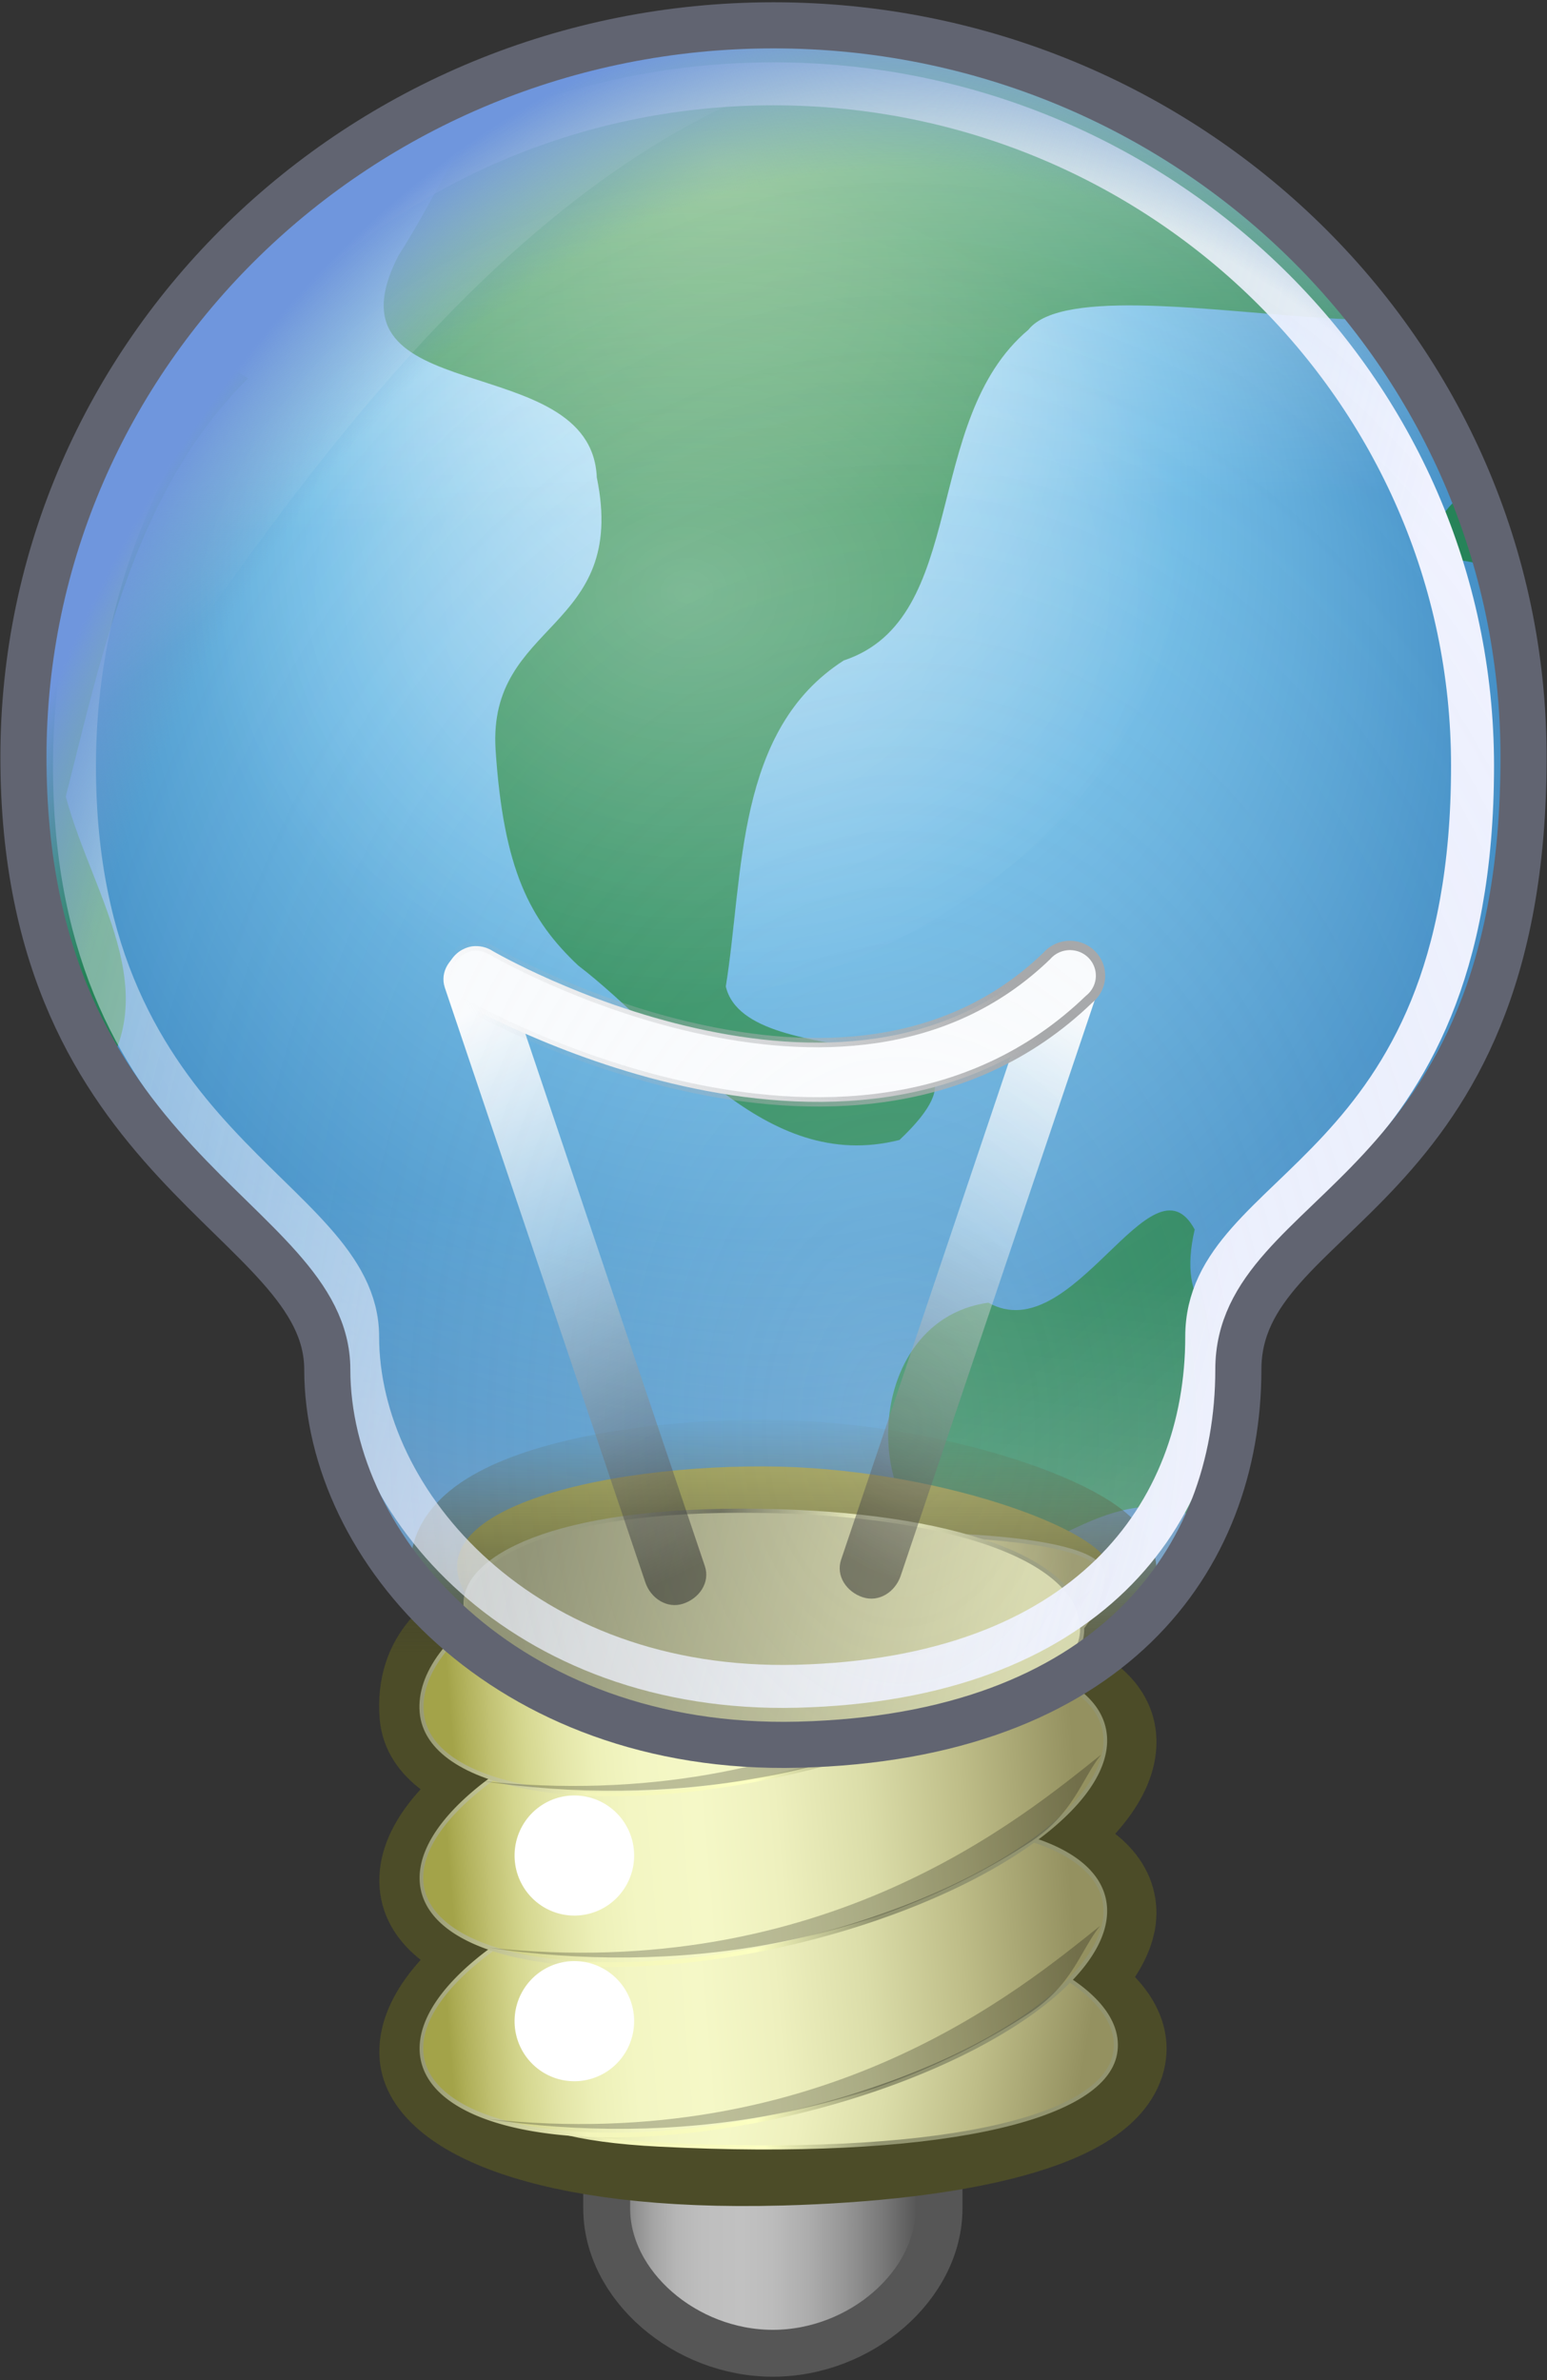 <?xml version="1.0" encoding="UTF-8" standalone="no"?>
<!-- Created with Inkscape (http://www.inkscape.org/) -->
<svg
   xmlns:dc="http://purl.org/dc/elements/1.1/"
   xmlns:cc="http://web.resource.org/cc/"
   xmlns:rdf="http://www.w3.org/1999/02/22-rdf-syntax-ns#"
   xmlns:svg="http://www.w3.org/2000/svg"
   xmlns="http://www.w3.org/2000/svg"
   xmlns:xlink="http://www.w3.org/1999/xlink"
   xmlns:sodipodi="http://sodipodi.sourceforge.net/DTD/sodipodi-0.dtd"
   xmlns:inkscape="http://www.inkscape.org/namespaces/inkscape"
   width="130"
   height="200"
   id="svg5433"
   sodipodi:version="0.32"
   inkscape:version="0.44.1"
   version="1.0"
   sodipodi:docbase="/Users/bdesham/Desktop"
   sodipodi:docname="Global ideas.svg">
  <rect width="100%" height="100%" fill="#333333" stroke="none"/>
  <defs
     id="defs5435">
    <linearGradient
       id="linearGradient865">
      <stop
         style="stop-color:#ffffff;stop-opacity:1;"
         offset="0"
         id="stop866" />
      <stop
         style="stop-color:#ffffff;stop-opacity:0;"
         offset="1"
         id="stop868" />
    </linearGradient>
    <linearGradient
       id="linearGradient853">
      <stop
         style="stop-color:#e3f9ff;stop-opacity:1;"
         offset="0"
         id="stop854" />
      <stop
         style="stop-color:#73bee7;stop-opacity:1;"
         offset="0.362"
         id="stop867" />
      <stop
         style="stop-color:#438ec5;stop-opacity:1;"
         offset="0.625"
         id="stop856" />
      <stop
         style="stop-color:#477daf;stop-opacity:1;"
         offset="0.726"
         id="stop1185" />
      <stop
         style="stop-color:#020407;stop-opacity:1;"
         offset="1"
         id="stop855" />
    </linearGradient>
    <linearGradient
       id="linearGradient6339">
      <stop
         id="stop6341"
         offset="0"
         style="stop-color:white;stop-opacity:0.454;" />
      <stop
         id="stop6343"
         offset="1"
         style="stop-color:#ffffff;stop-opacity:0;" />
    </linearGradient>
    <linearGradient
       id="linearGradient20428">
      <stop
         style="stop-color:#a3a3a3;stop-opacity:1;"
         offset="0"
         id="stop20430" />
      <stop
         style="stop-color:#b5b5b5;stop-opacity:0;"
         offset="1"
         id="stop20432" />
    </linearGradient>
    <linearGradient
       id="linearGradient20393">
      <stop
         style="stop-color:#ffffff;stop-opacity:1;"
         offset="0"
         id="stop20395" />
      <stop
         id="stop2427"
         offset="0.412"
         style="stop-color:#ffffff;stop-opacity:0.441;" />
      <stop
         style="stop-color:#000000;stop-opacity:0.48;"
         offset="1"
         id="stop20397" />
    </linearGradient>
    <linearGradient
       inkscape:collect="always"
       id="linearGradient3175">
      <stop
         style="stop-color:#f1f3ff;stop-opacity:1;"
         offset="0"
         id="stop3177" />
      <stop
         style="stop-color:#f1f3ff;stop-opacity:0;"
         offset="1"
         id="stop3179" />
    </linearGradient>
    <radialGradient
       id="aigrd7"
       cx="17.834"
       cy="11.487"
       r="22.709"
       fx="17.834"
       fy="11.487"
       gradientUnits="userSpaceOnUse">
      <stop
         offset="0"
         style="stop-color:#ffffff;stop-opacity:0.175;"
         id="stop19512" />
      <stop
         offset="0.882"
         style="stop-color:#709ac8;stop-opacity:0;"
         id="stop19514" />
      <stop
         offset="1"
         style="stop-color:#6f96dd;stop-opacity:1;"
         id="stop19516" />
    </radialGradient>
    <linearGradient
       id="linearGradient3265">
      <stop
         style="stop-color:#929470;stop-opacity:1;"
         offset="0"
         id="stop3267" />
      <stop
         id="stop3269"
         offset="0.265"
         style="stop-color:#60614a;stop-opacity:1;" />
      <stop
         style="stop-color:#f3f5ba;stop-opacity:1;"
         offset="0.632"
         id="stop3271" />
      <stop
         style="stop-color:#929470;stop-opacity:1;"
         offset="1"
         id="stop3273" />
    </linearGradient>
    <linearGradient
       id="linearGradient3311">
      <stop
         style="stop-color:#d6d7a5;stop-opacity:1;"
         offset="0"
         id="stop3313" />
      <stop
         style="stop-color:#8e8f6d;stop-opacity:1;"
         offset="1"
         id="stop3315" />
    </linearGradient>
    <linearGradient
       id="linearGradient2399">
      <stop
         id="stop2401"
         offset="0"
         style="stop-color:#929470;stop-opacity:1;" />
      <stop
         style="stop-color:#fcffc1;stop-opacity:1;"
         offset="0.265"
         id="stop2407" />
      <stop
         id="stop2409"
         offset="0.632"
         style="stop-color:#f3f5ba;stop-opacity:1;" />
      <stop
         id="stop2403"
         offset="1"
         style="stop-color:#929470;stop-opacity:1;" />
    </linearGradient>
    <linearGradient
       y2="37.227"
       x2="30.17"
       y1="37.227"
       x1="18.995"
       gradientUnits="userSpaceOnUse"
       id="linearGradient19894">
      <stop
         id="stop19896"
         style="stop-color:#A3A349"
         offset="5.618000e-003" />
      <stop
         id="stop19898"
         style="stop-color:#ACAC54"
         offset="2.078677e-002" />
      <stop
         id="stop19900"
         style="stop-color:#C1C172"
         offset="6.600059e-002" />
      <stop
         id="stop19902"
         style="stop-color:#D4D68E"
         offset="0.115" />
      <stop
         id="stop19904"
         style="stop-color:#E2E4A6"
         offset="0.168" />
      <stop
         id="stop19906"
         style="stop-color:#EDF0B8"
         offset="0.227" />
      <stop
         id="stop19908"
         style="stop-color:#F3F6C3"
         offset="0.296" />
      <stop
         id="stop19910"
         style="stop-color:#F5F8C7"
         offset="0.405" />
      <stop
         id="stop19912"
         style="stop-color:#EEF0BE"
         offset="0.524" />
      <stop
         id="stop19914"
         style="stop-color:#DBDDA9"
         offset="0.667" />
      <stop
         id="stop19916"
         style="stop-color:#BEBD88"
         offset="0.821" />
      <stop
         id="stop19918"
         style="stop-color:#989564"
         offset="0.983" />
      <stop
         id="stop19920"
         style="stop-color:#949160"
         offset="1" />
    </linearGradient>
    <linearGradient
       id="linearGradient3300"
       inkscape:collect="always">
      <stop
         id="stop3302"
         offset="0"
         style="stop-color:#4c4c28;stop-opacity:1;" />
      <stop
         id="stop3304"
         offset="1"
         style="stop-color:#4c4c28;stop-opacity:0;" />
    </linearGradient>
    <linearGradient
       id="aigrd1"
       gradientUnits="userSpaceOnUse"
       x1="23.124"
       y1="43.165"
       x2="26.479"
       y2="43.165">
      <stop
         offset="5.618000e-003"
         style="stop-color:#686868"
         id="stop19415" />
      <stop
         offset="3.012137e-002"
         style="stop-color:#777777"
         id="stop19417" />
      <stop
         offset="8.366583e-002"
         style="stop-color:#929292"
         id="stop19419" />
      <stop
         offset="0.142"
         style="stop-color:#A7A7A7"
         id="stop19421" />
      <stop
         offset="0.207"
         style="stop-color:#B6B6B6"
         id="stop19423" />
      <stop
         offset="0.285"
         style="stop-color:#BEBEBE"
         id="stop19425" />
      <stop
         offset="0.405"
         style="stop-color:#C1C1C1"
         id="stop19427" />
      <stop
         offset="0.496"
         style="stop-color:#BCBCBC"
         id="stop19429" />
      <stop
         offset="0.606"
         style="stop-color:#ADADAD"
         id="stop19431" />
      <stop
         offset="0.725"
         style="stop-color:#959595"
         id="stop19433" />
      <stop
         offset="0.85"
         style="stop-color:#747474"
         id="stop19435" />
      <stop
         offset="0.979"
         style="stop-color:#494949"
         id="stop19437" />
      <stop
         offset="1"
         style="stop-color:#414141"
         id="stop19439" />
    </linearGradient>
    <linearGradient
       inkscape:collect="always"
       xlink:href="#aigrd1"
       id="linearGradient5490"
       gradientUnits="userSpaceOnUse"
       gradientTransform="matrix(8.045,0,0,7.01,-9.797,7.663)"
       x1="23.124"
       y1="43.165"
       x2="26.479"
       y2="43.165" />
    <linearGradient
       inkscape:collect="always"
       xlink:href="#linearGradient3300"
       id="linearGradient5492"
       gradientUnits="userSpaceOnUse"
       gradientTransform="matrix(4.524,0,0,4.521,78.361,121.223)"
       x1="24.613"
       y1="31.146"
       x2="24.613"
       y2="26.74" />
    <linearGradient
       inkscape:collect="always"
       xlink:href="#linearGradient19894"
       id="linearGradient5494"
       gradientUnits="userSpaceOnUse"
       gradientTransform="matrix(2.557,0.135,-0.535,2.976,241.639,212.254)"
       x1="-22.874"
       y1="38.676"
       x2="-4.391"
       y2="38.676" />
    <linearGradient
       inkscape:collect="always"
       xlink:href="#linearGradient2399"
       id="linearGradient5496"
       gradientUnits="userSpaceOnUse"
       gradientTransform="matrix(2.557,0.135,-0.535,2.976,241.639,212.254)"
       x1="-10.481"
       y1="39.034"
       x2="-23.851"
       y2="39.143" />
    <linearGradient
       inkscape:collect="always"
       xlink:href="#linearGradient19894"
       id="linearGradient5498"
       gradientUnits="userSpaceOnUse"
       gradientTransform="scale(1.026,0.974)"
       x1="-22.874"
       y1="38.676"
       x2="-4.391"
       y2="38.676" />
    <linearGradient
       inkscape:collect="always"
       xlink:href="#linearGradient2399"
       id="linearGradient5500"
       gradientUnits="userSpaceOnUse"
       gradientTransform="scale(1.026,0.974)"
       x1="-10.481"
       y1="39.034"
       x2="-23.851"
       y2="39.143" />
    <linearGradient
       inkscape:collect="always"
       xlink:href="#linearGradient19894"
       id="linearGradient5502"
       gradientUnits="userSpaceOnUse"
       gradientTransform="scale(1.026,0.974)"
       x1="-22.874"
       y1="38.676"
       x2="-4.391"
       y2="38.676" />
    <linearGradient
       inkscape:collect="always"
       xlink:href="#linearGradient2399"
       id="linearGradient5504"
       gradientUnits="userSpaceOnUse"
       gradientTransform="scale(1.026,0.974)"
       x1="-10.481"
       y1="39.034"
       x2="-23.851"
       y2="39.143" />
    <linearGradient
       inkscape:collect="always"
       xlink:href="#linearGradient19894"
       id="linearGradient5506"
       gradientUnits="userSpaceOnUse"
       gradientTransform="matrix(2.792,-0.598,0.283,3.36,218.784,158.846)"
       x1="-22.874"
       y1="38.676"
       x2="-4.391"
       y2="38.676" />
    <linearGradient
       inkscape:collect="always"
       xlink:href="#linearGradient2399"
       id="linearGradient5508"
       gradientUnits="userSpaceOnUse"
       gradientTransform="matrix(2.792,-0.598,0.283,3.36,218.784,158.846)"
       x1="-10.481"
       y1="39.034"
       x2="-23.851"
       y2="39.143" />
    <linearGradient
       inkscape:collect="always"
       xlink:href="#linearGradient3311"
       id="linearGradient5510"
       gradientUnits="userSpaceOnUse"
       gradientTransform="matrix(6.982,0,0,2.481,84.927,124.216)"
       x1="17.88"
       y1="55.363"
       x2="11.906"
       y2="54.863" />
    <linearGradient
       inkscape:collect="always"
       xlink:href="#linearGradient3265"
       id="linearGradient5512"
       gradientUnits="userSpaceOnUse"
       gradientTransform="matrix(-3.944,-0.198,0.825,-4.351,84.927,124.216)"
       x1="-29.007"
       y1="-29.799"
       x2="-37.641"
       y2="-29.598" />
    <linearGradient
       inkscape:collect="always"
       xlink:href="#linearGradient20393"
       id="linearGradient5516"
       gradientUnits="userSpaceOnUse"
       gradientTransform="matrix(-2.692,0,0,6.72,295.104,138.423)"
       x1="30.62"
       y1="10.314"
       x2="32.166"
       y2="18.163" />
    <linearGradient
       inkscape:collect="always"
       xlink:href="#linearGradient20393"
       id="linearGradient5518"
       gradientUnits="userSpaceOnUse"
       gradientTransform="matrix(2.692,0,0,6.72,84.349,138.952)"
       x1="30.62"
       y1="10.314"
       x2="32.166"
       y2="18.163" />
    <linearGradient
       inkscape:collect="always"
       xlink:href="#linearGradient20428"
       id="linearGradient5520"
       gradientUnits="userSpaceOnUse"
       gradientTransform="matrix(8.49,0,0,2.13,85.953,141.595)"
       x1="14.637"
       y1="31.504"
       x2="9.365"
       y2="32.251" />
    <radialGradient
       inkscape:collect="always"
       xlink:href="#linearGradient6339"
       id="radialGradient3521"
       gradientUnits="userSpaceOnUse"
       gradientTransform="matrix(1.021,0,0,0.86,6.96,31.656)"
       cx="182.653"
       cy="174.678"
       fx="182.653"
       fy="174.678"
       r="40.941" />
    <linearGradient
       inkscape:collect="always"
       xlink:href="#linearGradient3175"
       id="linearGradient3528"
       gradientUnits="userSpaceOnUse"
       gradientTransform="matrix(3.976,0,0,4.544,97.705,130.342)"
       x1="37.94"
       y1="16.652"
       x2="-5.252"
       y2="3.856" />
    <radialGradient
       inkscape:collect="always"
       xlink:href="#aigrd7"
       id="radialGradient5196"
       gradientUnits="userSpaceOnUse"
       gradientTransform="matrix(2.452,0,0,3.533,44.328,146.437)"
       cx="68.138"
       cy="29.869"
       fx="68.138"
       fy="29.869"
       r="33.934" />
    <radialGradient
       inkscape:collect="always"
       xlink:href="#linearGradient853"
       id="radialGradient5249"
       gradientUnits="userSpaceOnUse"
       cx="227.005"
       cy="477.833"
       fx="240.387"
       fy="325.766"
       r="200.732" />
    <linearGradient
       inkscape:collect="always"
       xlink:href="#linearGradient865"
       id="linearGradient5251"
       gradientUnits="userSpaceOnUse"
       gradientTransform="matrix(1.069,0,0,0.935,42.796,135.622)"
       x1="178.424"
       y1="199.49"
       x2="88.361"
       y2="112.486" />
    <linearGradient
       inkscape:collect="always"
       xlink:href="#linearGradient865"
       id="linearGradient5253"
       gradientUnits="userSpaceOnUse"
       gradientTransform="matrix(-1.108,0,0,0.902,205.22,135.622)"
       x1="105.807"
       y1="25.611"
       x2="82.344"
       y2="46.947" />
    <linearGradient
       inkscape:collect="always"
       xlink:href="#linearGradient865"
       id="linearGradient5255"
       gradientUnits="userSpaceOnUse"
       x1="43.398"
       y1="-53.391"
       x2="38.977"
       y2="40.054" />
    <linearGradient
       inkscape:collect="always"
       xlink:href="#linearGradient865"
       id="linearGradient5257"
       gradientUnits="userSpaceOnUse"
       x1="77.292"
       y1="180.93"
       x2="53.212"
       y2="24.175" />
    <radialGradient
       inkscape:collect="always"
       xlink:href="#linearGradient853"
       id="radialGradient5300"
       gradientUnits="userSpaceOnUse"
       cx="227.005"
       cy="477.833"
       fx="240.387"
       fy="325.766"
       r="200.732" />
    <linearGradient
       inkscape:collect="always"
       xlink:href="#linearGradient865"
       id="linearGradient5302"
       gradientUnits="userSpaceOnUse"
       gradientTransform="matrix(1.069,0,0,0.935,42.796,135.622)"
       x1="178.424"
       y1="199.49"
       x2="88.361"
       y2="112.486" />
    <linearGradient
       inkscape:collect="always"
       xlink:href="#linearGradient865"
       id="linearGradient5304"
       gradientUnits="userSpaceOnUse"
       gradientTransform="matrix(-1.108,0,0,0.902,205.22,135.622)"
       x1="105.807"
       y1="25.611"
       x2="82.344"
       y2="46.947" />
    <linearGradient
       inkscape:collect="always"
       xlink:href="#linearGradient865"
       id="linearGradient5306"
       gradientUnits="userSpaceOnUse"
       x1="43.398"
       y1="-53.391"
       x2="38.977"
       y2="40.054" />
    <linearGradient
       inkscape:collect="always"
       xlink:href="#linearGradient865"
       id="linearGradient5308"
       gradientUnits="userSpaceOnUse"
       x1="77.292"
       y1="180.93"
       x2="53.212"
       y2="24.175" />
    <clipPath
       clipPathUnits="userSpaceOnUse"
       id="clipPath5310">
      <path
         inkscape:r_cy="true"
         inkscape:r_cx="true"
         style="color:black;fill:none;fill-opacity:1;fill-rule:nonzero;stroke:#616471;stroke-width:3.875;stroke-linecap:round;stroke-linejoin:round;marker:none;marker-start:none;marker-mid:none;marker-end:none;stroke-miterlimit:4;stroke-dashoffset:0;stroke-opacity:1;visibility:visible;display:inline;overflow:visible"
         d="M 122.452,165.546 C 99.064,165.546 80.072,184.074 80.072,206.892 C 80.072,230.282 97.239,232.872 97.239,241.492 C 97.239,251.62 107.305,263.106 123.855,262.691 C 141.454,262.25 148.717,252.261 148.717,241.492 C 148.717,232.286 164.832,232.04 164.832,206.892 C 164.832,184.074 145.84,165.546 122.452,165.546 z "
         id="path6305"
         sodipodi:nodetypes="csssssc" />
    </clipPath>
  </defs>
  <sodipodi:namedview
     id="base"
     pagecolor="#ffffff"
     bordercolor="#666666"
     borderopacity="1.0"
     gridtolerance="10000"
     guidetolerance="10"
     objecttolerance="10"
     inkscape:pageopacity="0.0"
     inkscape:pageshadow="2"
     inkscape:zoom="3.0558777"
     inkscape:cx="65"
     inkscape:cy="100.00007"
     inkscape:document-units="cm"
     inkscape:current-layer="layer1"
     inkscape:grid-points="true"
     inkscape:grid-bbox="false"
     gridspacingx="32px"
     gridspacingy="32px"
     grid_units="px"
     showgrid="false"
     height="200px"
     width="130px"
     inkscape:window-width="1068"
     inkscape:window-height="782"
     inkscape:window-x="0"
     inkscape:window-y="22"
     gridempspacing="4" />
  <g
     inkscape:label="Layer 1"
     inkscape:groupmode="layer"
     id="layer1"
     transform="translate(-135.714,-132.077)">
    <g
       id="g5286"
       transform="matrix(1.487,0,0,1.487,18.598,-112.001)"
       clip-path="url(#clipPath5310)">
      <path
         transform="matrix(-0.336,0,0,0.336,200.028,63.95)"
         style="fill:url(#radialGradient5300);fill-opacity:1;fill-rule:evenodd;stroke-width:1pt"
         sodipodi:type="arc"
         sodipodi:ry="172.74803"
         sodipodi:rx="172.74803"
         sodipodi:cy="453.50235"
         sodipodi:cx="224.57243"
         id="path5288"
         d="M 397.32 453.502 A 172.748 172.748 0 1 1  51.824,453.502 A 172.748 172.748 0 1 1  397.32 453.502 z" />
      <path
         style="fill:#0e7a0c;fill-opacity:0.594;fill-rule:evenodd;stroke-width:1pt"
         sodipodi:nodetypes="ccczcccczzzcccccccccczzccccczccccccccccc"
         id="path5290"
         d="M 134.74,252.657 C 127.081,251.767 127.005,238.805 134.614,237.756 C 139.395,240.446 143.836,229.094 146.275,233.623 C 144.26,242.204 155.207,240.26 157.298,233.669 C 160.407,228.351 158.849,238.263 160.041,240.373 C 162.823,247.205 154.211,256.754 147.862,250.976 C 143.321,246.942 139.154,251.231 134.74,252.657 z M 150.762,257.376 C 151.529,260.344 153.091,260.61 154.11,257.482 C 155.13,254.519 151.3,255.069 150.762,257.376 L 150.762,257.376 z M 92.779,185.52 C 86.452,191.789 84.581,200.839 82.477,209.154 C 84.04,215.023 88.755,221.001 83.325,226.361 C 79.853,233.906 68.678,229.159 71.463,221.486 C 71.322,212.397 70.209,202.77 74.577,194.402 C 76.969,189.081 81.498,182.677 88.037,183.286 C 89.763,183.669 91.295,184.599 92.779,185.52 z M 106.766,206.5 C 106.317,199.207 114.282,199.832 112.486,191.119 C 112.18,183.727 96.753,187.41 101.272,178.592 C 105.477,172.001 104.976,168.618 115.504,166.917 C 126.033,164.75 137.297,162.216 155.006,175.277 C 172.248,188.339 140.665,177.981 136.878,182.774 C 130.796,187.897 133.538,199.11 126.444,201.463 C 120.313,205.392 120.801,213.518 119.777,219.886 C 120.997,225.104 137.146,221.399 129.595,228.559 C 121.917,230.507 116.77,222.777 111.431,218.699 C 108.727,216.142 107.215,213.327 106.766,206.5 z M 159.917,195.777 C 166.437,195.359 169.113,202.841 168.538,208.27 C 164.986,214.193 172.805,219.71 176.67,213.624 C 180.837,206.264 174.04,197.053 167.677,193.155 C 164.862,190.663 159.319,191.003 159.917,195.777 z M 95.576,258.252 C 103.767,258.129 112.035,256.269 120.175,257.98 C 123.351,262.248 132.306,265.232 132.426,269.693 C 126.103,274.114 117.893,269.962 111.291,268.249 C 106.048,266.66 98.599,267.762 95.89,261.869 C 95.508,260.714 95.31,259.459 95.576,258.252 z " />
      <path
         style="fill:url(#linearGradient5302);fill-opacity:1;fill-rule:evenodd;stroke-width:1pt"
         sodipodi:nodetypes="ccc"
         id="path5292"
         d="M 96.494,263.179 C 119.183,290.426 194.654,262.828 177.165,208.844 C 162.368,190.053 131.251,203.745 96.494,263.179 z " />
      <path
         style="fill:url(#linearGradient5304);fill-opacity:1;fill-rule:evenodd;stroke-width:1pt"
         sodipodi:nodetypes="ccc"
         id="path5294"
         d="M 139.207,167.031 C 113.772,151.53 62.026,174.46 69.613,217.651 C 79.885,231.347 98.486,161.318 139.207,167.031 z " />
      <path
         transform="matrix(-0.841,0,0,0.565,166.482,170.217)"
         style="fill:url(#linearGradient5306);fill-opacity:1;fill-rule:evenodd;stroke-width:1pt"
         sodipodi:type="arc"
         sodipodi:ry="49.665058"
         sodipodi:rx="49.665058"
         sodipodi:cy="31.15876"
         sodipodi:cx="51.104626"
         id="path5296"
         d="M 100.77 31.159 A 49.665 49.665 0 1 1  1.44,31.159 A 49.665 49.665 0 1 1  100.77 31.159 z" />
      <path
         transform="matrix(-0.877,0,0,0.688,170.133,217.484)"
         style="fill:url(#linearGradient5308);fill-opacity:1;fill-rule:evenodd;stroke-width:1pt"
         sodipodi:type="arc"
         sodipodi:ry="49.665058"
         sodipodi:rx="49.665058"
         sodipodi:cy="31.15876"
         sodipodi:cx="51.104626"
         id="path5298"
         d="M 100.77 31.159 A 49.665 49.665 0 1 1  1.44,31.159 A 49.665 49.665 0 1 1  100.77 31.159 z" />
    </g>
    <g
       id="g5086"
       transform="matrix(1.021,0,0,1.021,6.96,3.482)">
      <path
         inkscape:r_cy="true"
         inkscape:r_cx="true"
         id="path19509"
         d="M 176.04,301.402 L 176.04,307.712 C 176.04,314.021 182.476,319.629 189.716,319.629 C 196.957,319.629 203.393,314.021 203.393,307.712 L 203.393,301.402 L 176.04,301.402 z "
         style="fill:url(#linearGradient5490);fill-rule:nonzero;stroke:#565656;stroke-width:3.858;stroke-miterlimit:4;stroke-opacity:1" />
      <path
         style="color:black;fill:#aeae57;fill-opacity:1;fill-rule:nonzero;stroke:url(#linearGradient5492);stroke-width:7.684;stroke-linecap:round;stroke-linejoin:round;marker:none;marker-start:none;marker-mid:none;marker-end:none;stroke-miterlimit:4;stroke-dashoffset:0;stroke-opacity:1;visibility:visible;display:inline;overflow:visible"
         d="M 188.964,246.638 C 174.061,246.602 157.16,251.004 166.318,259.326 C 164.047,260.246 160.802,262.301 161.184,267.11 C 161.395,269.621 164.045,271.163 167.669,272.295 C 163.561,275.189 160.947,278.248 161.184,281.069 C 161.393,283.551 163.987,285.251 167.537,286.387 C 163.532,289.248 160.95,292.379 161.184,295.161 C 161.542,299.414 170.672,304.177 190.441,303.628 C 204.674,303.239 217.235,300.676 218.226,295.161 C 218.615,292.996 216.851,290.976 214.123,289.179 C 216.165,287.111 217.596,285.014 217.432,283.063 C 217.222,280.569 214.658,278.88 211.079,277.745 C 215.084,274.884 217.666,271.753 217.432,268.971 C 217.222,266.477 214.658,264.92 211.079,263.786 C 215.132,260.909 217.667,257.812 217.432,255.011 C 217.17,251.899 202.972,246.672 188.964,246.638 z "
         id="path3209"
         sodipodi:nodetypes="cccccccscccccccs"
         inkscape:r_cx="true"
         inkscape:r_cy="true" />
      <path
         style="color:black;fill:url(#linearGradient5494);fill-opacity:1;fill-rule:nonzero;stroke:url(#linearGradient5496);stroke-width:0.339;stroke-linecap:round;stroke-linejoin:round;marker:none;marker-start:none;marker-mid:none;marker-end:none;stroke-miterlimit:4;stroke-dashoffset:0;stroke-opacity:1;visibility:visible;display:inline;overflow:visible"
         d="M 217.881,294.961 C 216.89,300.476 202.861,303.587 180.406,302.458 C 166.185,301.743 165.372,297.746 166.363,292.231 C 167.354,286.717 179.699,282.853 193.918,283.606 C 208.137,284.36 218.872,289.447 217.881,294.961 z "
         id="path3183"
         sodipodi:nodetypes="csccc"
         inkscape:r_cx="true"
         inkscape:r_cy="true" />
      <path
         transform="matrix(2.72,-0.583,0.29,3.448,218.784,186.908)"
         d="M -3.536 27.229 A 10.341 3.27 0 1 1  -24.218,27.229 A 10.341 3.27 0 1 1  -3.536 27.229 z"
         sodipodi:ry="3.2703688"
         sodipodi:rx="10.341436"
         sodipodi:cy="27.228739"
         sodipodi:cx="-13.87697"
         id="path1603"
         style="color:black;fill:url(#linearGradient5498);fill-opacity:1;fill-rule:nonzero;stroke:url(#linearGradient5500);stroke-width:0.11;stroke-linecap:round;stroke-linejoin:round;marker:none;marker-start:none;marker-mid:none;marker-end:none;stroke-miterlimit:4;stroke-dashoffset:0;stroke-opacity:1;visibility:visible;display:inline;overflow:visible"
         sodipodi:type="arc"
         inkscape:r_cx="true"
         inkscape:r_cy="true" />
      <path
         sodipodi:type="arc"
         style="color:black;fill:url(#linearGradient5502);fill-opacity:1;fill-rule:nonzero;stroke:url(#linearGradient5504);stroke-width:0.11;stroke-linecap:round;stroke-linejoin:round;marker:none;marker-start:none;marker-mid:none;marker-end:none;stroke-miterlimit:4;stroke-dashoffset:0;stroke-opacity:1;visibility:visible;display:inline;overflow:visible"
         id="path2364"
         sodipodi:cx="-13.87697"
         sodipodi:cy="27.228739"
         sodipodi:rx="10.341436"
         sodipodi:ry="3.2703688"
         d="M -3.536 27.229 A 10.341 3.27 0 1 1  -24.218,27.229 A 10.341 3.27 0 1 1  -3.536 27.229 z"
         transform="matrix(2.72,-0.583,0.29,3.448,218.784,172.877)"
         inkscape:r_cx="true"
         inkscape:r_cy="true" />
      <path
         style="color:black;fill:url(#linearGradient5506);fill-opacity:1;fill-rule:nonzero;stroke:url(#linearGradient5508);stroke-width:0.339;stroke-linecap:round;stroke-linejoin:round;marker:none;marker-start:none;marker-mid:none;marker-end:none;stroke-miterlimit:4;stroke-dashoffset:0;stroke-opacity:1;visibility:visible;display:inline;overflow:visible"
         d="M 216.879,255.556 C 216.879,261.804 205.414,268.783 189.889,272.111 C 174.363,275.44 161.338,273.088 160.814,266.863 C 160.291,260.638 170.906,253.377 186.44,252.531 C 202.098,251.678 216.879,252.332 216.879,255.556 z "
         id="path2366"
         sodipodi:nodetypes="cccss"
         inkscape:r_cx="true"
         inkscape:r_cy="true" />
      <path
         sodipodi:type="arc"
         style="color:black;fill:white;fill-opacity:1;fill-rule:nonzero;stroke:none;stroke-width:2;stroke-linecap:butt;stroke-linejoin:round;marker:none;marker-start:none;marker-mid:none;marker-end:none;stroke-miterlimit:4;stroke-dashoffset:0;stroke-opacity:1;visibility:visible;display:inline;overflow:visible"
         id="path20372"
         sodipodi:cx="27.75"
         sodipodi:cy="22.375"
         sodipodi:rx="3.25"
         sodipodi:ry="3.25"
         d="M 31 22.375 A 3.25 3.25 0 1 1  24.5,22.375 A 3.25 3.25 0 1 1  31 22.375 z"
         transform="matrix(1.514,0,0,1.521,131.365,244.631)"
         inkscape:r_cx="true"
         inkscape:r_cy="true" />
      <path
         style="fill:black;fill-opacity:0.234;fill-rule:evenodd;stroke:none;stroke-width:1px;stroke-linecap:butt;stroke-linejoin:miter;stroke-opacity:1"
         d="M 165.638,272.52 C 180.954,274.808 197.128,272.372 210.184,263.871 C 213.844,261.488 214.395,258.764 216.079,256.633 C 209.653,261.741 193.401,275.497 165.638,272.52 z "
         id="path3241"
         sodipodi:nodetypes="cscc"
         inkscape:r_cx="true"
         inkscape:r_cy="true" />
      <path
         transform="matrix(1.514,0,0,1.521,131.365,258.264)"
         d="M 31 22.375 A 3.25 3.25 0 1 1  24.5,22.375 A 3.25 3.25 0 1 1  31 22.375 z"
         sodipodi:ry="3.25"
         sodipodi:rx="3.25"
         sodipodi:cy="22.375"
         sodipodi:cx="27.75"
         id="path2435"
         style="color:black;fill:white;fill-opacity:1;fill-rule:nonzero;stroke:none;stroke-width:2;stroke-linecap:butt;stroke-linejoin:round;marker:none;marker-start:none;marker-mid:none;marker-end:none;stroke-miterlimit:4;stroke-dashoffset:0;stroke-opacity:1;visibility:visible;display:inline;overflow:visible"
         sodipodi:type="arc"
         inkscape:r_cx="true"
         inkscape:r_cy="true" />
      <path
         style="fill:black;fill-opacity:0.234;fill-rule:evenodd;stroke:none;stroke-width:1px;stroke-linecap:butt;stroke-linejoin:miter;stroke-opacity:1"
         d="M 166.199,300.346 C 181.516,302.634 197.69,300.198 210.745,291.698 C 214.406,289.314 214.956,286.59 216.641,284.459 C 210.215,289.567 193.963,303.323 166.199,300.346 z "
         id="path3237"
         sodipodi:nodetypes="cscc"
         inkscape:r_cx="true"
         inkscape:r_cy="true" />
      <path
         sodipodi:nodetypes="cscc"
         id="path3239"
         d="M 166.293,286.245 C 181.61,288.533 197.783,286.097 210.839,277.597 C 214.499,275.213 215.05,272.489 216.735,270.358 C 210.308,275.466 194.056,289.222 166.293,286.245 z "
         style="fill:black;fill-opacity:0.234;fill-rule:evenodd;stroke:none;stroke-width:1px;stroke-linecap:butt;stroke-linejoin:miter;stroke-opacity:1"
         inkscape:r_cx="true"
         inkscape:r_cy="true" />
      <path
         sodipodi:nodetypes="csscs"
         id="path3243"
         d="M 164.422,257.904 C 164.422,254.33 171.277,250.054 188.581,250.294 C 204.613,250.515 215.174,254.339 215.174,260.059 C 215.174,265.658 201.156,269.403 186.21,268.652 C 171.263,267.901 164.422,263.503 164.422,257.904 z "
         style="color:black;fill:url(#linearGradient5510);fill-opacity:1;fill-rule:nonzero;stroke:url(#linearGradient5512);stroke-width:0.339;stroke-linecap:round;stroke-linejoin:round;marker:none;marker-start:none;marker-mid:none;marker-end:none;stroke-miterlimit:4;stroke-dashoffset:0;stroke-opacity:1;visibility:visible;display:inline;overflow:visible"
         inkscape:r_cx="true"
         inkscape:r_cy="true" />
    </g>
    <path
       inkscape:r_cy="true"
       inkscape:r_cx="true"
       sodipodi:nodetypes="csssssc"
       id="path2429"
       d="M 200.714,139.12 C 168.296,139.12 141.971,164.802 141.971,196.43 C 141.971,228.85 165.767,232.441 165.767,244.389 C 165.767,258.428 179.718,274.347 202.659,273.773 C 227.053,273.162 237.12,259.316 237.12,244.389 C 237.12,231.628 259.457,231.287 259.457,196.43 C 259.457,164.802 233.132,139.12 200.714,139.12 z "
       style="color:black;fill:none;fill-opacity:1;fill-rule:nonzero;stroke:url(#linearGradient3528);stroke-width:3.611;stroke-linecap:round;stroke-linejoin:round;marker:none;marker-start:none;marker-mid:none;marker-end:none;stroke-miterlimit:4;stroke-dashoffset:0;stroke-opacity:1;visibility:visible;display:inline;overflow:visible" />
    <g
       id="g5081"
       transform="matrix(1.021,0,0,1.021,6.96,3.482)">
      <path
         style="fill:url(#linearGradient5516);fill-opacity:1;fill-rule:nonzero;stroke:none;stroke-miterlimit:4"
         d="M 214.95,203.625 C 216.287,204.065 217.179,205.388 216.733,206.71 L 200.236,255.644 C 199.79,256.966 198.453,257.848 197.115,257.407 C 195.777,256.966 194.886,255.644 195.332,254.321 L 211.828,205.388 C 212.274,204.065 213.612,203.184 214.95,203.625 z "
         id="path1691"
         inkscape:r_cx="true"
         inkscape:r_cy="true" />
      <path
         id="path19612"
         d="M 164.503,204.153 C 163.165,204.594 162.274,205.917 162.719,207.239 L 179.216,256.172 C 179.662,257.495 181,258.377 182.337,257.936 C 183.675,257.495 184.567,256.172 184.121,254.85 L 167.624,205.917 C 167.178,204.594 165.84,203.712 164.503,204.153 z "
         style="fill:url(#linearGradient5518);fill-opacity:1;fill-rule:nonzero;stroke:none;stroke-miterlimit:4"
         inkscape:r_cx="true"
         inkscape:r_cy="true" />
      <path
         style="fill:white;fill-opacity:1;fill-rule:nonzero;stroke:url(#linearGradient5520);stroke-width:0.768;stroke-linecap:round;stroke-linejoin:round;stroke-miterlimit:4;stroke-opacity:1"
         d="M 164.943,203.838 C 163.892,204.016 163.068,204.83 162.887,205.87 C 162.707,206.91 163.21,207.949 164.141,208.463 C 164.141,208.463 172.02,213.034 182.319,215.335 C 192.617,217.636 205.795,217.785 215.733,208.199 C 216.482,207.611 216.83,206.653 216.629,205.728 C 216.429,204.803 215.715,204.071 214.788,203.838 C 213.861,203.605 212.88,203.912 212.257,204.631 C 203.915,212.678 192.819,212.685 183.388,210.577 C 173.956,208.47 166.681,204.234 166.681,204.234 C 166.17,203.897 165.552,203.756 164.943,203.838 z "
         id="path19614"
         inkscape:r_cx="true"
         inkscape:r_cy="true" />
    </g>
    <path
       inkscape:r_cy="true"
       inkscape:r_cx="true"
       style="opacity:0.598;color:black;fill:url(#radialGradient3521);fill-opacity:1;fill-rule:nonzero;stroke:none;stroke-width:0.988;stroke-linecap:round;stroke-linejoin:round;marker:none;marker-start:none;marker-mid:none;marker-end:none;stroke-miterlimit:4;stroke-dashoffset:0;stroke-opacity:1;visibility:visible;display:inline;overflow:visible"
       d="M 202.142,146.668 C 174.289,146.668 151.688,165.235 151.688,188.1 C 151.688,197.232 156.035,205.229 162.141,212.079 C 169.046,214.993 176.566,217.087 184.86,217.087 C 212.713,217.087 235.314,198.521 235.314,175.655 C 235.314,166.468 230.894,158.397 224.721,151.525 C 217.849,148.645 210.383,146.668 202.142,146.668 z "
       id="path6334" />
    <path
       sodipodi:nodetypes="csssssc"
       id="path4289"
       d="M 200.714,134.206 C 165.93,134.206 137.684,161.763 137.684,195.698 C 137.684,230.484 163.217,234.337 163.217,247.158 C 163.217,262.221 178.186,279.302 202.801,278.685 C 228.975,278.03 239.777,263.174 239.777,247.158 C 239.777,233.465 263.744,233.1 263.744,195.698 C 263.744,161.763 235.498,134.206 200.714,134.206 z "
       style="color:black;fill:url(#radialGradient5196);fill-opacity:1;fill-rule:nonzero;stroke:#616471;stroke-width:3.875;stroke-linecap:round;stroke-linejoin:round;marker:none;marker-start:none;marker-mid:none;marker-end:none;stroke-miterlimit:4;stroke-dashoffset:0;stroke-opacity:1;visibility:visible;display:inline;overflow:visible"
       inkscape:r_cx="true"
       inkscape:r_cy="true" />
  </g>
</svg>
